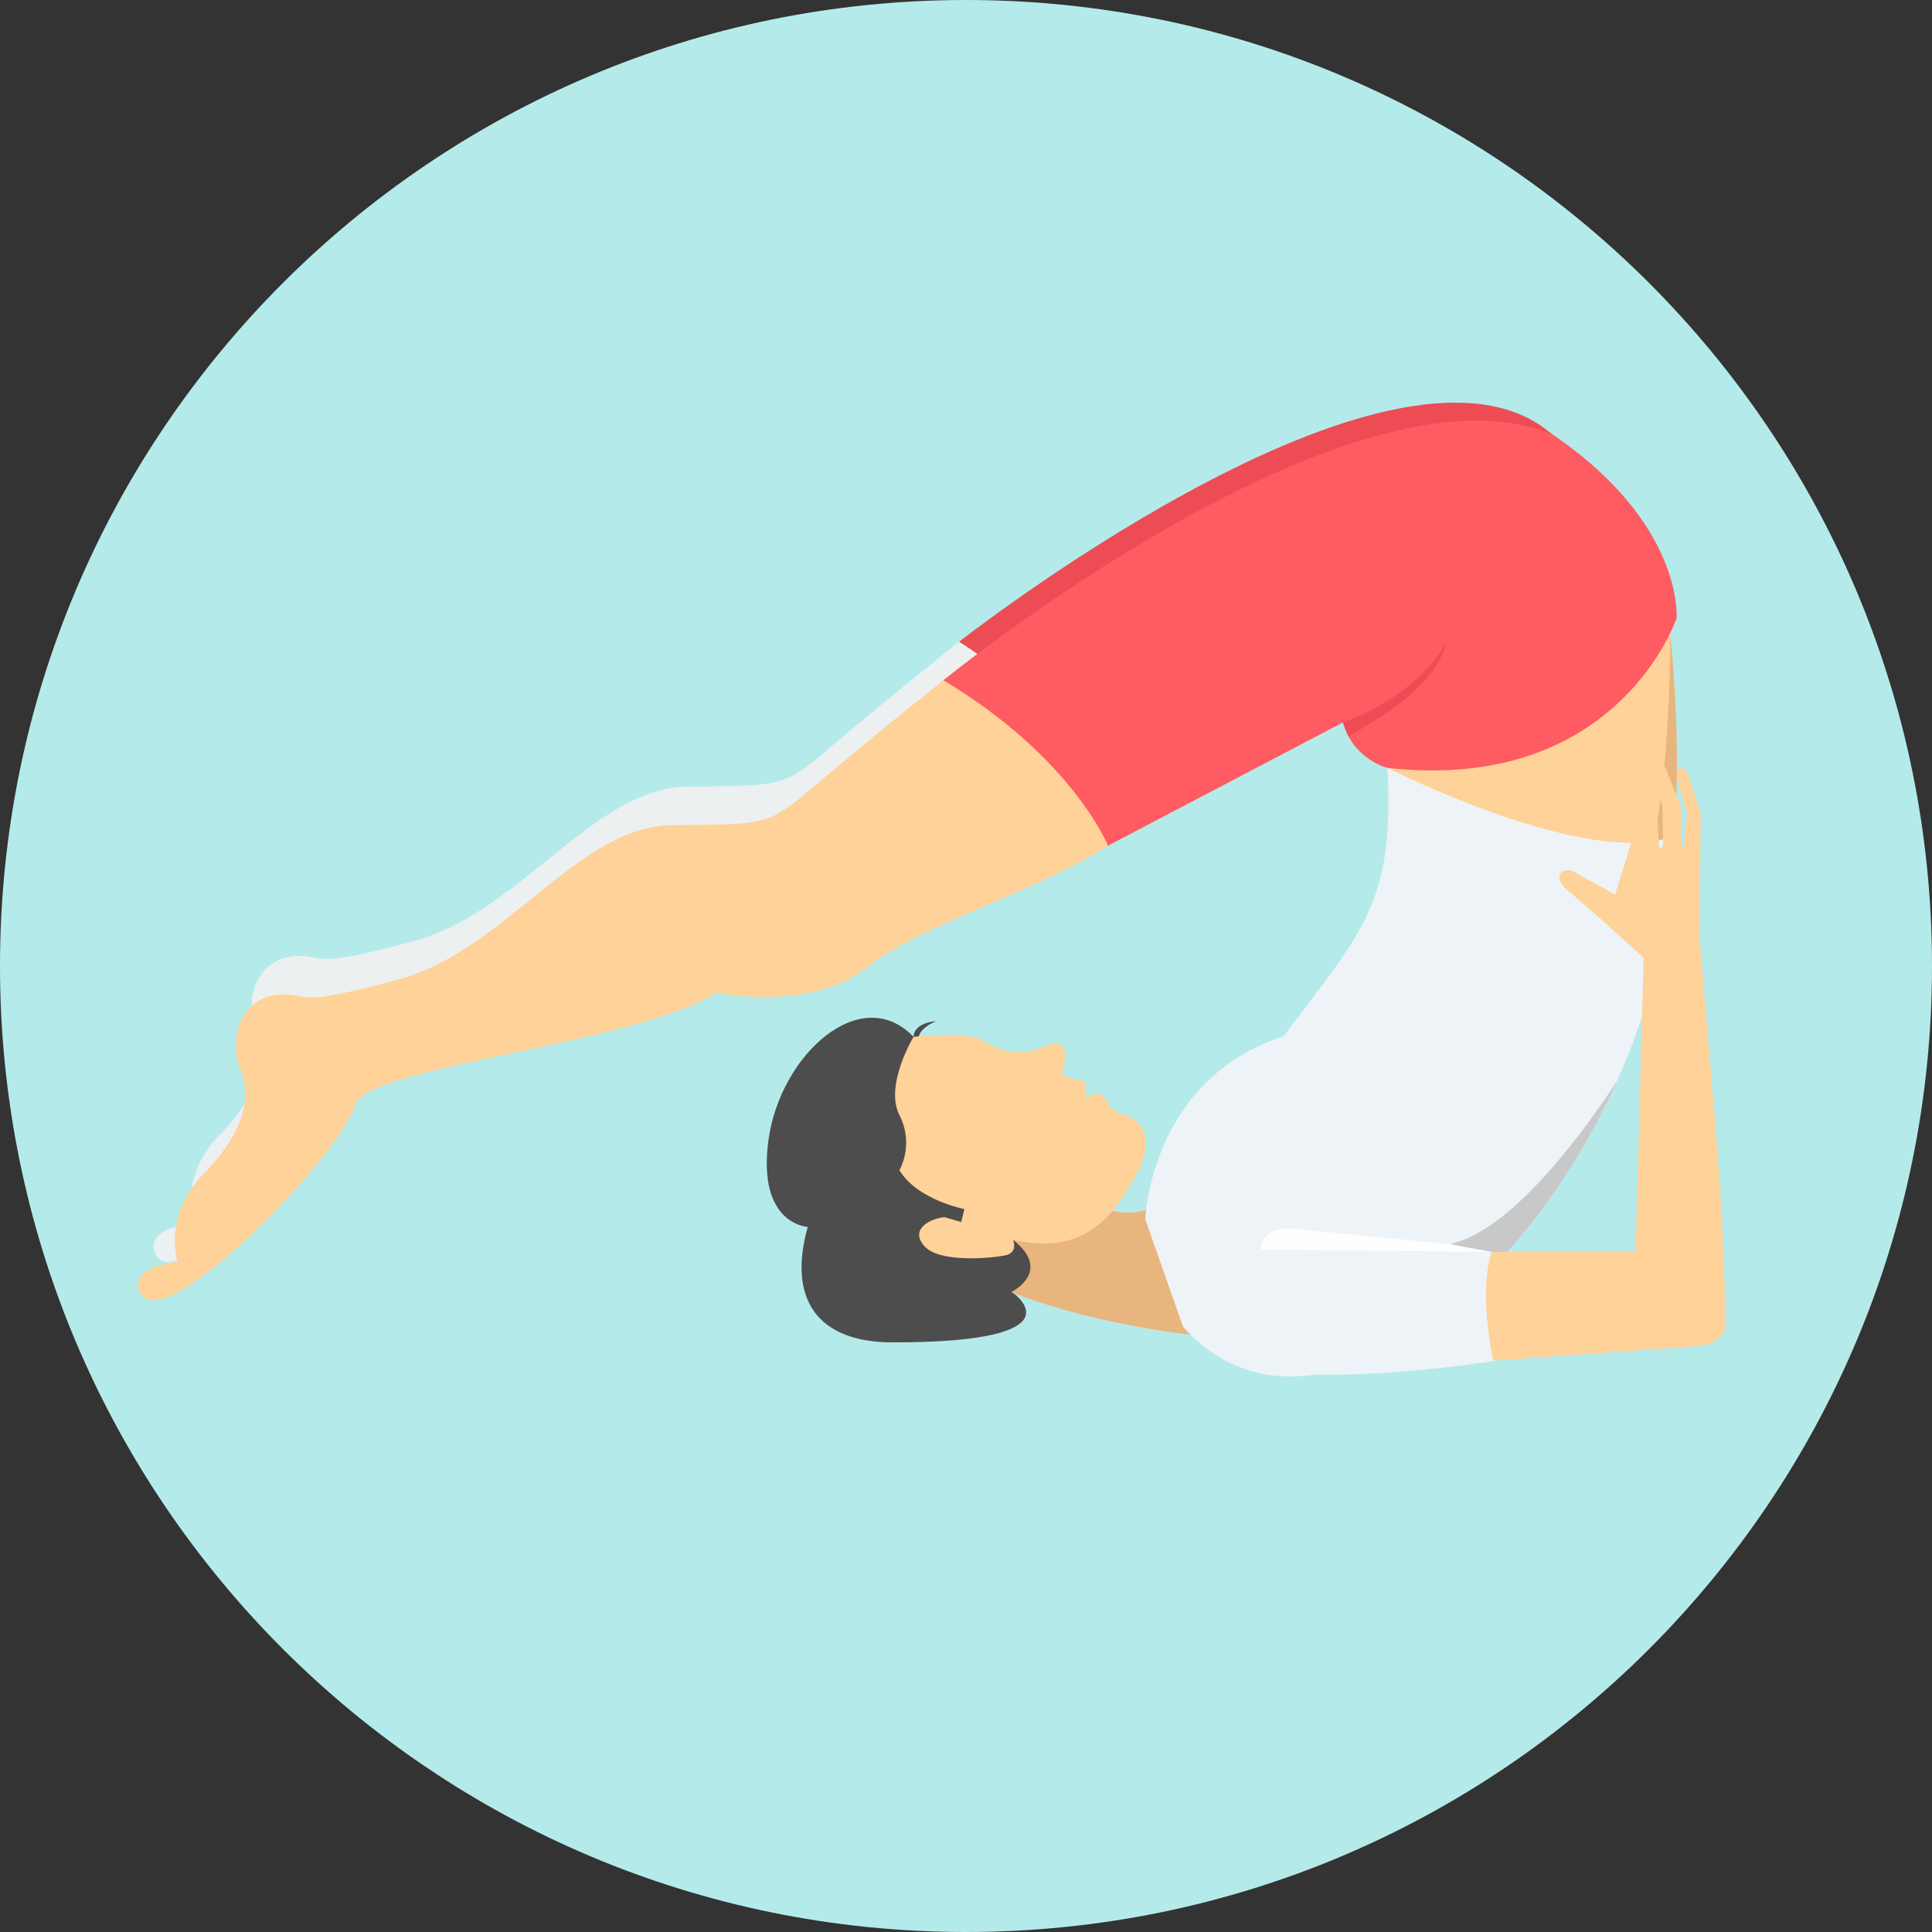 <?xml version="1.0" encoding="iso-8859-1"?>
<!-- Generator: Adobe Illustrator 19.0.0, SVG Export Plug-In . SVG Version: 6.00 Build 0)  -->
<svg version="1.1" id="Layer_1" xmlns="http://www.w3.org/2000/svg" xmlns:xlink="http://www.w3.org/1999/xlink" x="0px" y="0px"
	 viewBox="0 0 512 512" style="enable-background:new 0 0 512 512;" xml:space="preserve">
<rect x="0" y="0" width="512" height="512" fill="#333333" stroke="none"/>
<path style="fill:#B5EAEA;" d="M512,256.001C512,114.615,397.387,0,255.999,0C114.615,0,0,114.615,0,256.001
	S114.615,512,255.999,512C397.387,512,512,397.385,512,256.001z"/>
<path style="fill:#ECF0F1;" d="M254.173,170.064c0,0-21.983,17.532-34.283,28.1c-12.297,10.563-12.811,10.038-37.663,10.301
	c-24.853,0.262-44.219,33.234-72.404,40.893c-28.184,7.659-23.418,3.714-31.106,3.976c-7.685,0.267-14.068,6.715-11.408,18.592
	c6.405,12.152-5.115,24.801-9.215,28.966c-4.102,4.165-9.49,12.247-6.927,23.344c0,0-11.788,0.792-10.248,7.129
	c3.827,15.801,52.707-34.175,57.389-48.804c2.631-10.125,75.21-16.249,95.703-29.719c0,0,24.593,5.283,39.709-6.607
	c15.116-11.885,47.033-20.74,65.198-33.094c0,0,1.828-45.554-44.752-43.078L254.173,170.064L254.173,170.064z"/>
<g>
	<path style="fill:#ED4C54;" d="M442.293,164.277c0,0-12.853,38.771-72.839,30.899c0,0-8.858-2.324-11.379-12.065l-64.445,40.995
		c0,0-6.161-33.199-39.458-54.042c0,0,109.49-85.956,153.612-57.627C441.8,136.528,442.293,164.277,442.293,164.277z"/>
	<path style="fill:#ED4C54;" d="M250.016,180.272c0,0,23.098,46.761,44.752,43.078C294.767,223.35,292.626,184.815,250.016,180.272z
		"/>
</g>
<g>
	<path style="fill:#FED298;" d="M250.016,180.272c0,0-21.986,17.532-34.283,28.1c-12.297,10.563-12.811,10.038-37.661,10.301
		c-24.853,0.262-44.219,33.234-72.404,40.893c-28.184,7.659-23.418,3.714-31.109,3.976c-7.683,0.267-14.065,6.715-11.405,18.592
		c6.403,12.152-5.115,24.801-9.215,28.966c-4.102,4.165-9.49,12.247-6.927,23.344c0,0-11.788,0.792-10.248,7.129
		c3.828,15.802,52.711-34.174,57.393-48.803c2.631-10.125,75.21-16.249,95.703-29.719c0,0,24.593,5.283,39.709-6.607
		c15.116-11.885,47.033-20.741,65.198-33.094C294.767,223.35,296.595,177.796,250.016,180.272z"/>
	<path style="fill:#FED298;" d="M442.23,163.71c0,0,4.868,42.264,0,66.04c0,0-50.973,4.543-74.554-26.257L442.23,163.71z"/>
</g>
<path style="fill:#E8B57F;" d="M442.644,167.742c1.065,11.116,3.544,42.677-0.414,62.011c0,0-2.125,0.189-5.703,0.229
	C442.954,207.505,442.644,167.742,442.644,167.742z"/>
<path style="fill:#4D4D4D;" d="M268.474,328.572c0,0,5.553,1.29,5.829,7.728c0.278,6.442-5.829,6.361-5.829,6.361
	s18.946,13.086-31.883,13.086c-19.848,0-27.94-11.289-22.526-30.605c0,0-13.467-0.572-10.411-23.038
	c3.053-22.469,24.428-41.931,38.448-27.332c0,0-0.278-3.578,5.97-4.152c0,0-5.553,2.151-4.58,5.582l24.984,52.374L268.474,328.572z"
	/>
<path style="fill:#E8B57F;" d="M293.458,320.415c0,0,8.986,3.625,15.617-3.256l10.67,36.998c0,0-26.844-2.117-51.828-11.704
	c0,0,11.242-5.437,0.556-13.878c0,0,20.402-9.443,24.984-8.158L293.458,320.415L293.458,320.415z"/>
<path style="fill:#FED298;" d="M242.102,274.766c0,0,13.603-1.574,17.765,0.716c4.165,2.293,8.856,5.259,16.905,1.825
	c8.561-3.224,4.659,6.282,4.659,6.998c0,0.714,2.628,1.867,4.848,1.867c2.225,0,1.35,4.764,1.35,4.764s3.332-1.87,4.719-0.435
	c1.387,1.432,1.249,2.869,2.914,3.869c1.666,1.002,14.862,2.125,4.44,19.46c-9.299,16.599-20.821,17.029-31.23,14.741
	c0,0,1.527,3.433-2.219,4.147c-3.749,0.716-17.212,2.009-21.236-2.429c-4.026-4.435,1.246-7.3,5.275-7.73l4.44,1.29l0.831-3.433
	c0,0-12.491-2.429-17.209-10.303c0,0,4.026-6.728,0-14.598c-4.026-7.869,3.749-20.748,3.749-20.748L242.102,274.766z"/>
<path style="fill:#EEF3F7;" d="M303.504,323.103c0,0,1.316-37.064,36.672-48.468c20.114-27.041,29.574-34.765,27.499-71.144
	c0,0,52.964,26.925,75.8,18.065c-0.664,87.839-87.04,177.452-129.926,130.115L303.504,323.103z"/>
<path style="fill:#C8C8C8;" d="M428.528,286.478c-7.764,17.293-18.01,33.019-29.431,45.764c-4.648-0.443-9.705-1.382-14.967-2.544
	C400.986,326.291,420.766,298.381,428.528,286.478z"/>
<path style="fill:#EEF3F7;" d="M401.041,332.4c-4.535,0.714-10.196,21.024-3.599,28.029c0,0-56.644,9.42-74.229-1.165
	c-17.585-10.586-13.433-34.141,4.74-38.039c19.71-3.9,51.391,9.739,73.09,11.174H401.041z"/>
<path style="fill:#FF5B62;" d="M444.302,163.855c0,0-15.5,46.44-76.626,39.639c0,0-9.046-2.188-11.793-12.039l-62.252,32.651
	c0,0-9.38-23.308-43.618-43.83c0,0,107.334-87.467,161.408-65.153c35.036,23.806,32.882,48.736,32.882,48.736L444.302,163.855
	L444.302,163.855z"/>
<path style="fill:#ED4C54;" d="M357.497,195.388l-1.613-3.937c21.356-7.896,27.449-21.422,27.449-21.422
	c-3.333,14.739-26.492,24.475-25.84,25.356L357.497,195.388z"/>
<path style="fill:#FED298;" d="M428.045,237.037l-11.659-6.359c-3.148-0.341-4.121,1.571-2.096,4.229l10.707,9.325l10.589,9.616
	l-2.112,77.717l-38.167,0.221c-3.842,12.055,0.934,30.299,0.362,28.777l53.788-3.783c4.793-0.338,7.675-2.84,7.691-5.267
	c0.216-29.779-4.509-74.105-6.72-102.772l0.262-33.178l-3.295-10.177c-1.267-3.633-3.36-0.844-3.077,0.189l2.778,10.125
	l-1.007,9.385c-0.173-0.095-0.351-0.187-0.535-0.27l-0.11-10.999l-4.965-12.622c-0.963-3.515-4.412-1.88-3.704,0.367l3.825,12.118
	l0.116,10.733c-0.239,0.06-0.805,0.234-1.031,0.383l-0.527-9.766l-4.824-11.714c-1.802-3.216-3.918-1.181-3.968,0.108
	c0,1.676,2.5,9.291,3.749,13.936l-6.062,19.681L428.045,237.037z"/>
<path style="fill:#FEFEFE;" d="M341.855,325.511l42.514,4.239l10.938,2.035l-61.075-0.64
	C334.29,327.652,336.602,325.627,341.855,325.511z"/>
<g>
</g>
<g>
</g>
<g>
</g>
<g>
</g>
<g>
</g>
<g>
</g>
<g>
</g>
<g>
</g>
<g>
</g>
<g>
</g>
<g>
</g>
<g>
</g>
<g>
</g>
<g>
</g>
<g>
</g>
</svg>
